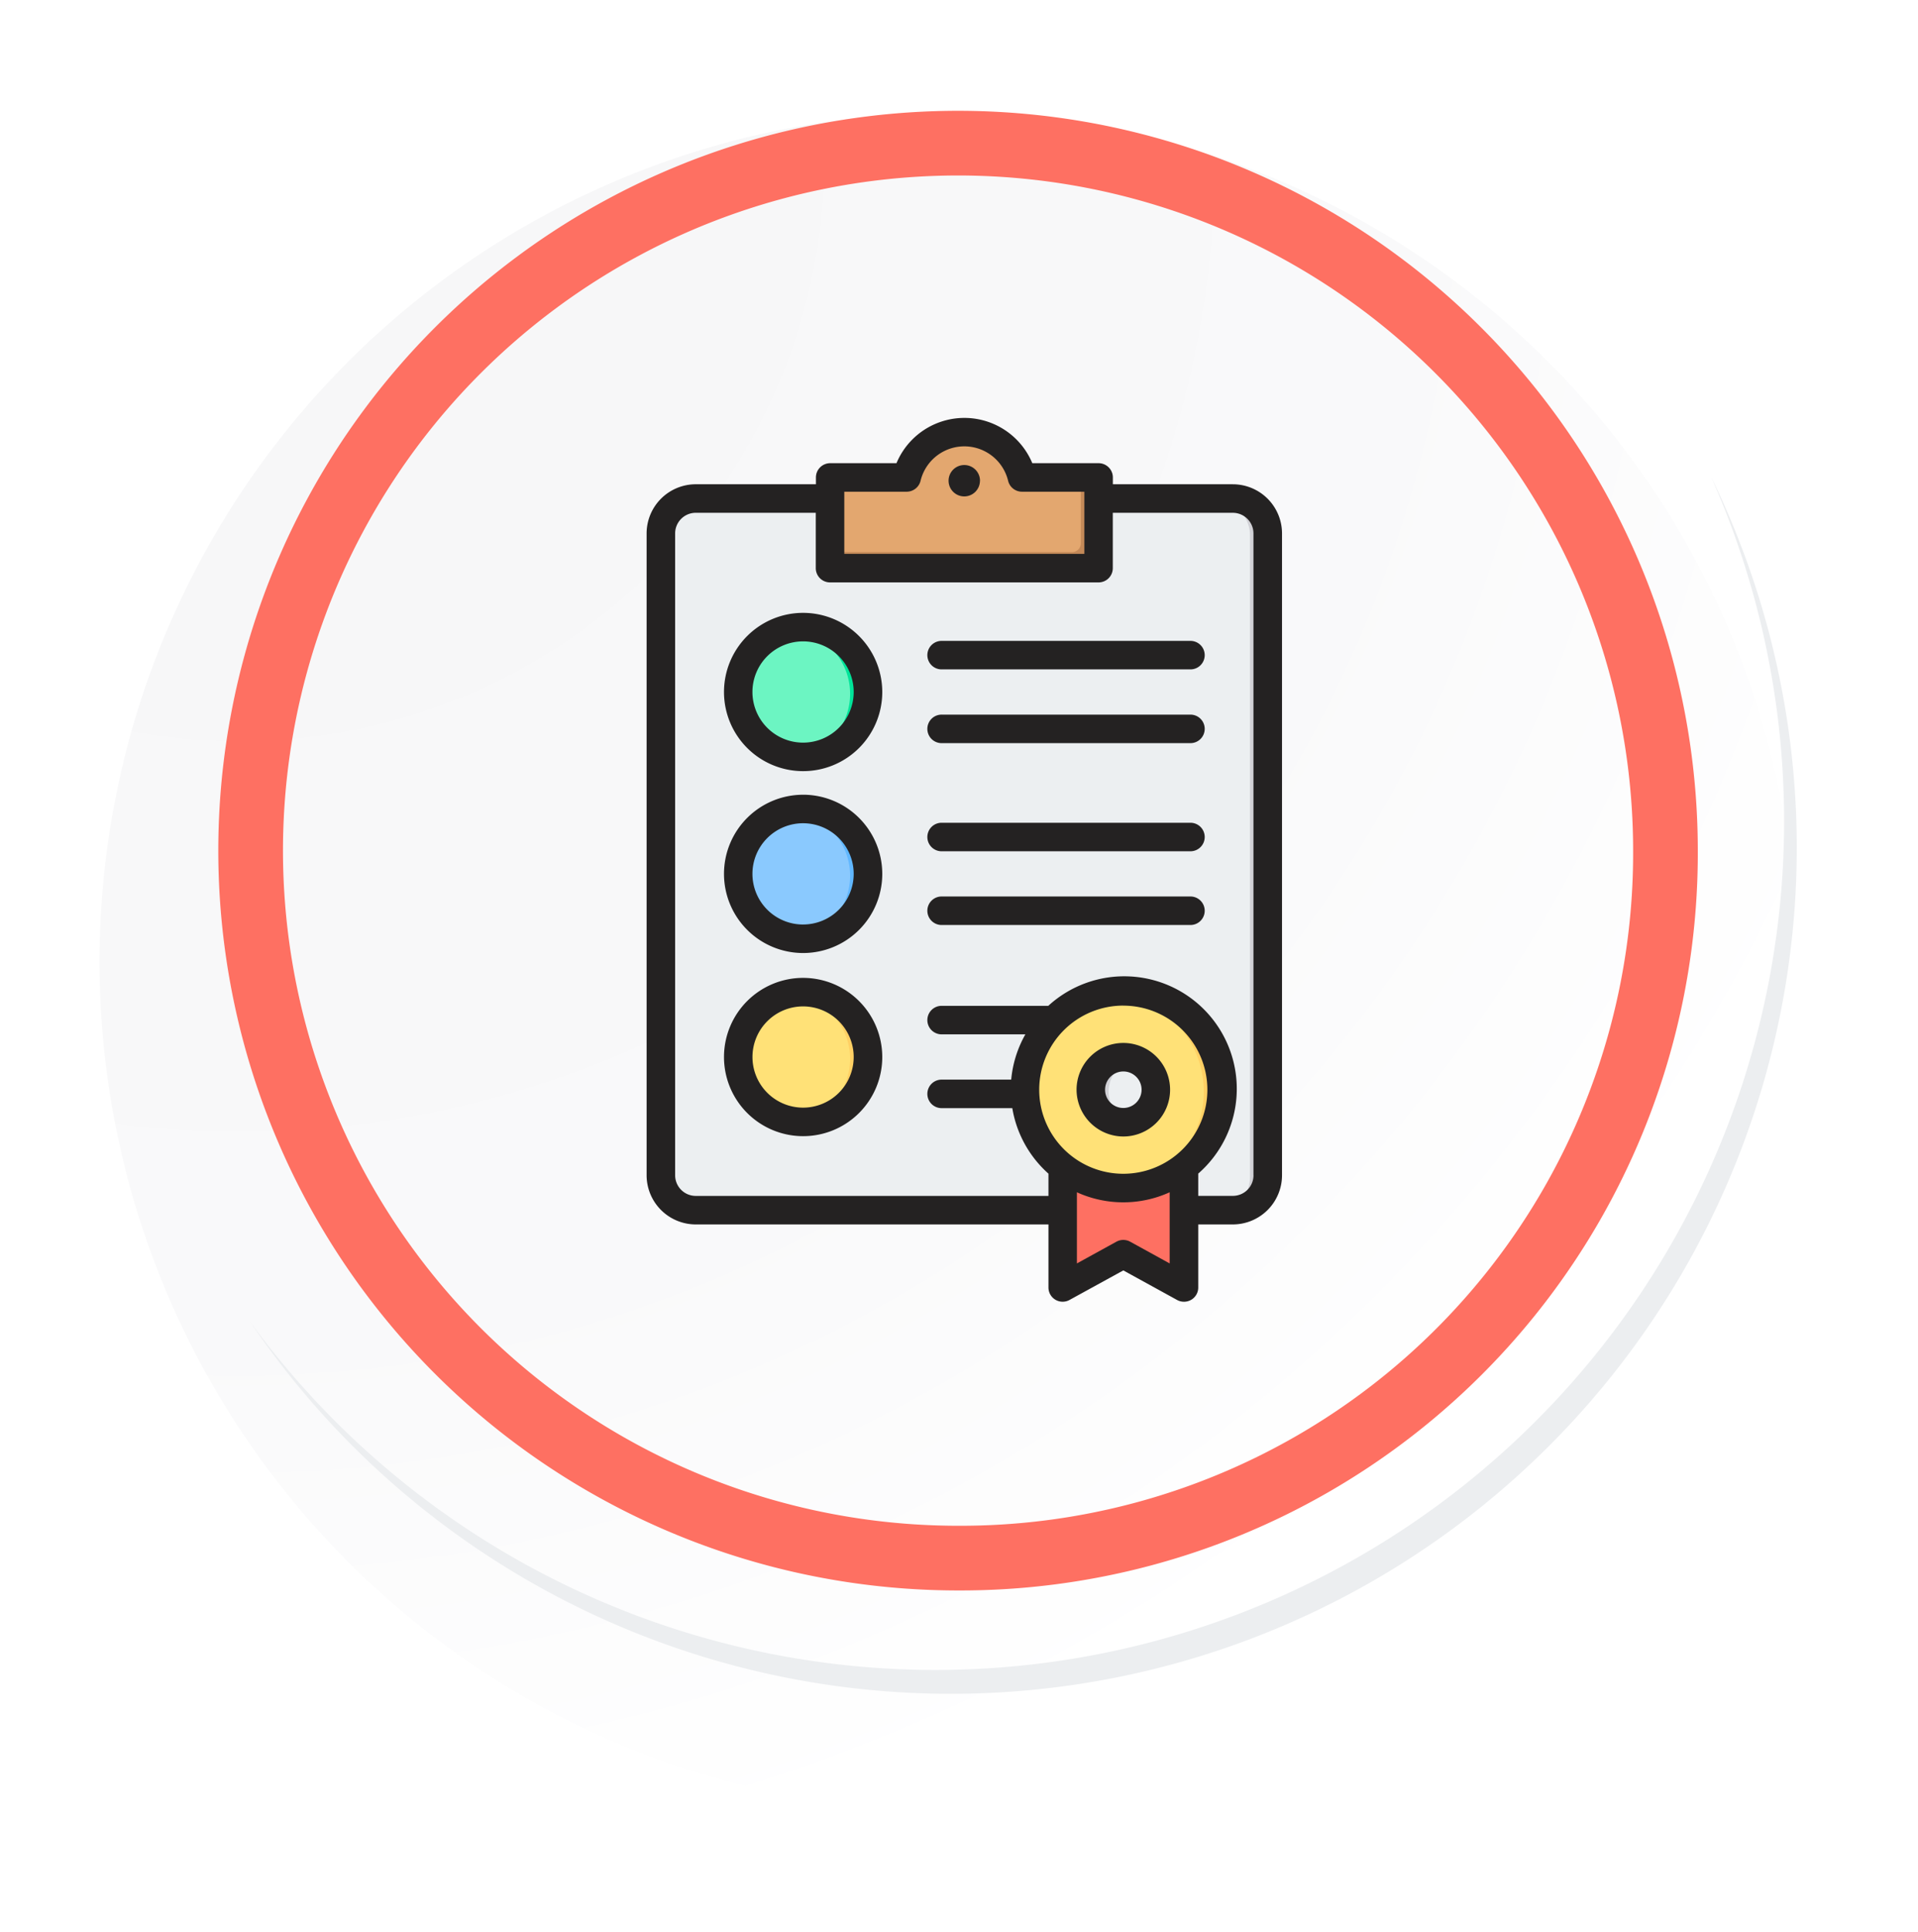 <svg xmlns="http://www.w3.org/2000/svg" xmlns:xlink="http://www.w3.org/1999/xlink" width="118.617" height="119.456" viewBox="0 0 118.617 119.456">
  <defs>
    <radialGradient id="radial-gradient" cx="0.076" cy="0.019" r="1.465" gradientTransform="translate(0.001)" gradientUnits="objectBoundingBox">
      <stop offset="0" stop-color="#f6f6f7"/>
      <stop offset="0.477" stop-color="#f9f9fa"/>
      <stop offset="0.715" stop-color="#fff"/>
    </radialGradient>
    <filter id="Trazado_765630" x="0" y="0.961" width="118.617" height="118.495" filterUnits="userSpaceOnUse">
      <feOffset dy="7" input="SourceAlpha"/>
      <feGaussianBlur stdDeviation="2.5" result="blur"/>
      <feFlood flood-opacity="0.102"/>
      <feComposite operator="in" in2="blur"/>
      <feComposite in="SourceGraphic"/>
    </filter>
  </defs>
  <g id="Grupo_1026361" data-name="Grupo 1026361" transform="translate(-278.841 -3921.177)">
    <g id="Grupo_1025959" data-name="Grupo 1025959" transform="translate(0 1821.346)">
      <g id="Grupo_1024863" data-name="Grupo 1024863" transform="translate(285 2099.831)">
        <g id="Grupo_18420" data-name="Grupo 18420">
          <g id="Grupo_18419" data-name="Grupo 18419">
            <path id="Trazado_40936" data-name="Trazado 40936" d="M299.581,2198.2a52.479,52.479,0,1,1-52.478-52.477A52.478,52.478,0,0,1,299.581,2198.2Z" transform="translate(-194.623 -2145.721)" fill="#fff"/>
          </g>
        </g>
      </g>
      <g transform="matrix(1, 0, 0, 1, 278.84, 2099.83)" filter="url(#Trazado_765630)">
        <path id="Trazado_765630-2" data-name="Trazado 765630" d="M299.094,2197.667a52.478,52.478,0,1,0-52.478,52.479A52.271,52.271,0,0,0,299.094,2197.667Z" transform="translate(-187.98 -2145.19)" fill="url(#radial-gradient)"/>
      </g>
      <path id="Trazado_765631" data-name="Trazado 765631" d="M289.67,2196.985a43.749,43.749,0,1,0-43.749,43.75A43.588,43.588,0,0,0,289.67,2196.985Z" transform="translate(92.17 -44.554)" fill="none" stroke="#fe7062" stroke-miterlimit="10" stroke-width="4"/>
      <g id="Grupo_1024864" data-name="Grupo 1024864" transform="translate(294.298 2129.294)">
        <path id="Trazado_40939" data-name="Trazado 40939" d="M290.9,2164.488a52.485,52.485,0,0,1-90.354,52.261,52.318,52.318,0,0,0,90.354-52.261Z" transform="translate(-200.545 -2164.488)" fill="#eceef0"/>
      </g>
    </g>
    <g id="_020-certificate" data-name="020-certificate" transform="translate(241.126 3939.016)">
      <g id="Grupo_1026359" data-name="Grupo 1026359" transform="translate(78.586 8.995)">
        <g id="Grupo_1026348" data-name="Grupo 1026348" transform="translate(0 0)">
          <g id="Grupo_1026338" data-name="Grupo 1026338">
            <g id="Grupo_1026334" data-name="Grupo 1026334" transform="translate(0 4.108)">
              <g id="Grupo_1026332" data-name="Grupo 1026332" transform="translate(0 0)">
                <path id="Trazado_766683" data-name="Trazado 766683" d="M87.861,54.307A2.161,2.161,0,0,0,85.7,56.464V96.156a2.161,2.161,0,0,0,2.157,2.157h33.22a2.161,2.161,0,0,0,2.157-2.157V56.464a2.161,2.161,0,0,0-2.157-2.157Z" transform="translate(-85.704 -54.307)" fill="#eceff1" fill-rule="evenodd"/>
              </g>
              <g id="Grupo_1026333" data-name="Grupo 1026333" transform="translate(34.275)">
                <path id="Trazado_766684" data-name="Trazado 766684" d="M396.722,98.313h1.1a2.161,2.161,0,0,0,2.157-2.157V56.464a2.161,2.161,0,0,0-2.157-2.157h-1.1a2.161,2.161,0,0,1,2.157,2.157V96.156A2.161,2.161,0,0,1,396.722,98.313Z" transform="translate(-396.722 -54.307)" fill="#d1d1d6" fill-rule="evenodd"/>
              </g>
            </g>
            <g id="Grupo_1026337" data-name="Grupo 1026337" transform="translate(10.462)">
              <g id="Grupo_1026335" data-name="Grupo 1026335">
                <path id="Trazado_766685" data-name="Trazado 766685" d="M196.7,19.834h-3.779a.543.543,0,0,1-.519-.367,3.668,3.668,0,0,0-6.911,0,.543.543,0,0,1-.519.367h-3.779a.552.552,0,0,0-.551.551v4.506a.552.552,0,0,0,.551.551H196.7a.552.552,0,0,0,.551-.551V20.385A.552.552,0,0,0,196.7,19.834Z" transform="translate(-180.637 -17.03)" fill="#e3a76f" fill-rule="evenodd"/>
              </g>
              <g id="Grupo_1026336" data-name="Grupo 1026336" transform="translate(0 2.804)">
                <path id="Trazado_766686" data-name="Trazado 766686" d="M196.7,42.476h-.551v3.955a.552.552,0,0,1-.551.551H180.639v.551a.552.552,0,0,0,.551.551H196.7a.552.552,0,0,0,.551-.551V43.027A.552.552,0,0,0,196.7,42.476Z" transform="translate(-180.639 -42.476)" fill="#c48958" fill-rule="evenodd"/>
              </g>
            </g>
          </g>
          <g id="Grupo_1026341" data-name="Grupo 1026341" transform="translate(4.739 34.581)">
            <g id="Grupo_1026339" data-name="Grupo 1026339" transform="translate(0 0)">
              <ellipse id="Elipse_8606" data-name="Elipse 8606" cx="4.012" cy="4.013" rx="4.012" ry="4.013" transform="translate(0 8.025) rotate(-89.37)" fill="#ffe177"/>
            </g>
            <g id="Grupo_1026340" data-name="Grupo 1026340" transform="translate(3.505 0.05)">
              <path id="Trazado_766687" data-name="Trazado 766687" d="M161.061,339.3a4.012,4.012,0,1,0-.551-7.987,4.013,4.013,0,0,1,0,7.949A4.054,4.054,0,0,0,161.061,339.3Z" transform="translate(-160.51 -331.274)" fill="#ffd064" fill-rule="evenodd"/>
            </g>
          </g>
          <g id="Grupo_1026344" data-name="Grupo 1026344" transform="translate(4.738 23.257)">
            <g id="Grupo_1026342" data-name="Grupo 1026342" transform="translate(0 0)">
              <ellipse id="Elipse_8607" data-name="Elipse 8607" cx="4.012" cy="4.013" rx="4.012" ry="4.013" transform="translate(0 8.025) rotate(-89.37)" fill="#8ac9fe"/>
            </g>
            <g id="Grupo_1026343" data-name="Grupo 1026343" transform="translate(3.506 0.048)">
              <path id="Trazado_766688" data-name="Trazado 766688" d="M161.061,228.507a4.012,4.012,0,1,1-.551,7.987,4.013,4.013,0,0,0,0-7.949A4.054,4.054,0,0,1,161.061,228.507Z" transform="translate(-160.51 -228.507)" fill="#60b7ff" fill-rule="evenodd"/>
            </g>
          </g>
          <g id="Grupo_1026347" data-name="Grupo 1026347" transform="translate(4.737 12.011)">
            <g id="Grupo_1026345" data-name="Grupo 1026345" transform="translate(0)">
              <ellipse id="Elipse_8608" data-name="Elipse 8608" cx="4.012" cy="4.013" rx="4.012" ry="4.013" transform="translate(0 8.025) rotate(-89.312)" fill="#6cf5c2"/>
            </g>
            <g id="Grupo_1026346" data-name="Grupo 1026346" transform="translate(3.507 0.048)">
              <path id="Trazado_766689" data-name="Trazado 766689" d="M161.061,126.454a4.012,4.012,0,1,1-.551,7.987,4.013,4.013,0,0,0,0-7.949A4.054,4.054,0,0,1,161.061,126.454Z" transform="translate(-160.51 -126.454)" fill="#00e499" fill-rule="evenodd"/>
            </g>
          </g>
        </g>
        <g id="Grupo_1026358" data-name="Grupo 1026358" transform="translate(22.522 34.585)">
          <g id="Grupo_1026351" data-name="Grupo 1026351" transform="translate(2.328 8.812)">
            <g id="Grupo_1026349" data-name="Grupo 1026349" transform="translate(0)">
              <path id="Trazado_766690" data-name="Trazado 766690" d="M314.95,410.82l-3.752.193v8.748a.331.331,0,0,0,.49.29l3.262-1.793,3.262,1.793a.331.331,0,0,0,.49-.29v-8.748Z" transform="translate(-311.198 -410.82)" fill="#fe7062" fill-rule="evenodd"/>
            </g>
            <g id="Grupo_1026350" data-name="Grupo 1026350">
              <path id="Trazado_766691" data-name="Trazado 766691" d="M314.949,410.82l-.551.028,3.2.165v8.7l.612.336a.331.331,0,0,0,.49-.29v-8.748Zm-3.752,8.895,3.194-1.77.551.3-3.255,1.8a.331.331,0,0,1-.49-.29v-.047Z" transform="translate(-311.197 -410.82)" fill="#fe7062" fill-rule="evenodd"/>
            </g>
          </g>
          <g id="Grupo_1026354" data-name="Grupo 1026354">
            <g id="Grupo_1026352" data-name="Grupo 1026352">
              <circle id="Elipse_8609" data-name="Elipse 8609" cx="6.081" cy="6.081" r="6.081" fill="#ffe177"/>
            </g>
            <g id="Grupo_1026353" data-name="Grupo 1026353" transform="translate(5.529)">
              <path id="Trazado_766692" data-name="Trazado 766692" d="M340.794,330.859a6.081,6.081,0,1,1,0,12.161c-.186,0-.37-.009-.551-.025a6.081,6.081,0,0,0,0-12.111C340.425,330.868,340.608,330.859,340.794,330.859Z" transform="translate(-340.243 -330.859)" fill="#ffd064" fill-rule="evenodd"/>
            </g>
          </g>
          <g id="Grupo_1026357" data-name="Grupo 1026357" transform="translate(4.042 4.02)">
            <g id="Grupo_1026355" data-name="Grupo 1026355" transform="translate(0 0)">
              <circle id="Elipse_8610" data-name="Elipse 8610" cx="2.011" cy="2.011" r="2.011" transform="translate(0 4.022) rotate(-88.625)" fill="#eceff1"/>
            </g>
            <g id="Grupo_1026356" data-name="Grupo 1026356" transform="translate(0.028 0.05)">
              <path id="Trazado_766693" data-name="Trazado 766693" d="M329.007,367.79a2.011,2.011,0,0,1,.551.077,2.011,2.011,0,0,0,0,3.869,2.011,2.011,0,1,1-.551-3.945Z" transform="translate(-326.996 -367.79)" fill="#d1d1d6" fill-rule="evenodd"/>
            </g>
          </g>
        </g>
      </g>
      <g id="Grupo_1026360" data-name="Grupo 1026360" transform="translate(77.704 8)">
        <path id="Trazado_766694" data-name="Trazado 766694" d="M107.188,48.418a1.129,1.129,0,1,1-1.131,1.13A1.132,1.132,0,0,1,107.188,48.418Zm0,4.021a2.892,2.892,0,1,0-2.894-2.891A2.9,2.9,0,0,0,107.188,52.439Zm-19.81-1.784a3.13,3.13,0,1,1,3.133-3.13A3.131,3.131,0,0,1,87.378,50.655Zm0-8.024a4.894,4.894,0,1,0,4.9,4.894A4.9,4.9,0,0,0,87.378,42.631Zm0-3.3A3.131,3.131,0,1,1,90.511,36.2,3.131,3.131,0,0,1,87.378,39.33Zm0-8.025a4.894,4.894,0,1,0,4.9,4.894A4.9,4.9,0,0,0,87.378,31.305Zm0-3.222a3.131,3.131,0,1,1,3.133-3.131A3.131,3.131,0,0,1,87.378,28.084Zm0-8.025a4.894,4.894,0,1,0,4.9,4.894,4.9,4.9,0,0,0-4.9-4.894Zm24.841,7.174a.881.881,0,0,1-.882.882H95.978a.882.882,0,1,1,0-1.763h15.359A.881.881,0,0,1,112.219,27.232Zm0-4.559a.881.881,0,0,1-.882.881H95.978a.882.882,0,1,1,0-1.763h15.359A.882.882,0,0,1,112.219,22.673Zm0,15.806a.881.881,0,0,1-.882.881H95.978a.882.882,0,1,1,0-1.763h15.359A.881.881,0,0,1,112.219,38.479Zm0-4.56a.881.881,0,0,1-.882.882H95.978a.882.882,0,1,1,0-1.763h15.359A.881.881,0,0,1,112.219,33.92Zm-13.9-22.032a.97.97,0,1,1-.97-.97A.972.972,0,0,1,98.323,11.888Zm16.915,42.951V15.147a1.276,1.276,0,0,0-1.276-1.275h-7.423v3.423a.881.881,0,0,1-.882.881H89.048a.881.881,0,0,1-.882-.881V13.871H80.744a1.276,1.276,0,0,0-1.276,1.275V54.838a1.277,1.277,0,0,0,1.276,1.276h21.812V54.738a6.948,6.948,0,0,1-2.236-4.052H95.978a.882.882,0,1,1,0-1.763h4.274a6.938,6.938,0,0,1,.877-2.8H95.978a.882.882,0,1,1,0-1.763h6.567a6.958,6.958,0,1,1,9.274,10.374v1.377h2.142a1.277,1.277,0,0,0,1.276-1.276Zm-7.625,4.106a.882.882,0,0,0-.851,0l-2.443,1.344v-4.4a6.931,6.931,0,0,0,5.737,0v4.4Zm-.425-14.6a5.2,5.2,0,1,0,5.2,5.2A5.2,5.2,0,0,0,107.188,44.348ZM89.93,12.567v3.845h14.846V12.567h-3.859a.881.881,0,0,1-.856-.675,2.786,2.786,0,0,0-5.415,0,.885.885,0,0,1-.856.675Zm24.032-.46h-7.423v-.422a.881.881,0,0,0-.882-.881h-4.1a4.55,4.55,0,0,0-8.4,0h-4.1a.881.881,0,0,0-.882.881v.422H80.744a3.043,3.043,0,0,0-3.04,3.039V54.838a3.043,3.043,0,0,0,3.04,3.039h21.812v3.9a.878.878,0,0,0,1.3.772l3.33-1.828,3.325,1.828a.891.891,0,0,0,.877-.013.877.877,0,0,0,.431-.759v-3.9h2.142A3.043,3.043,0,0,0,117,54.838V15.147a3.043,3.043,0,0,0-3.04-3.039Z" transform="translate(-77.704 -8)" fill="#242222" fill-rule="evenodd"/>
      </g>
    </g>
  </g>
</svg>
